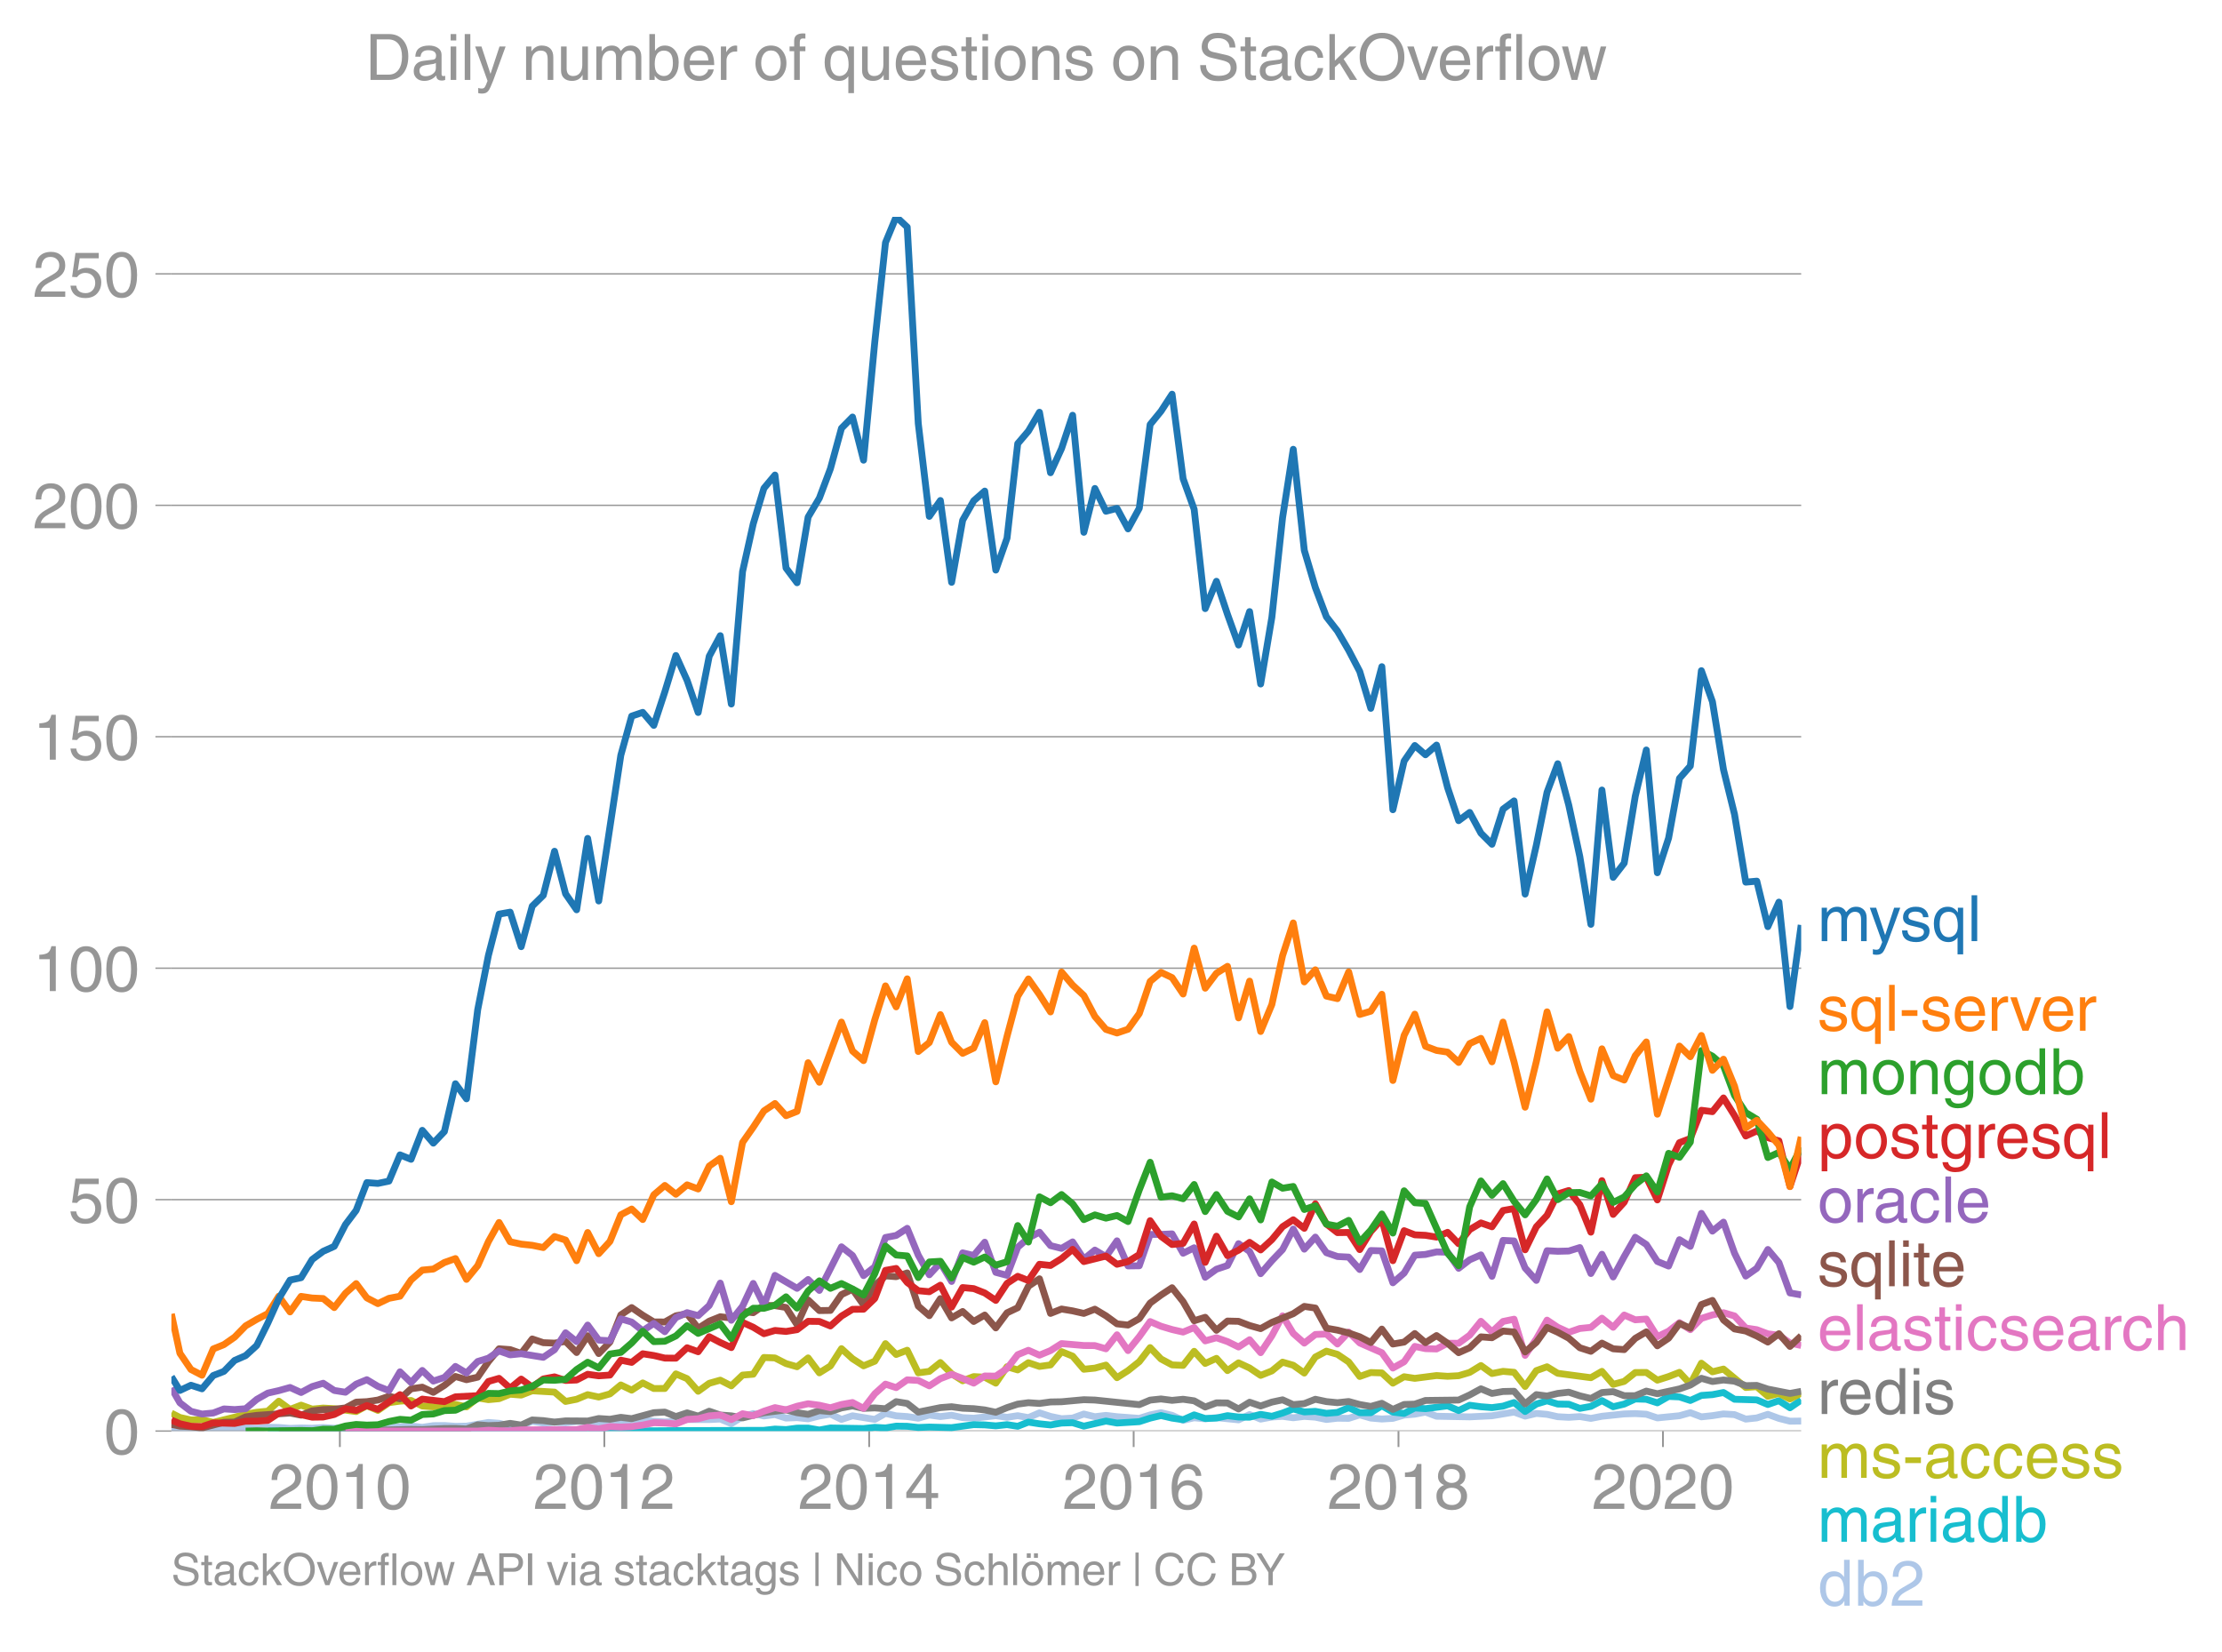 <svg height="482.652" viewBox="0 0 486.886 361.989" width="649.181" xmlns="http://www.w3.org/2000/svg" xmlns:xlink="http://www.w3.org/1999/xlink"><defs><style>*{stroke-linecap:butt;stroke-linejoin:round}</style></defs><g id="figure_1"><path d="M0 361.99h486.886V0H0z" fill="none" id="patch_1"/><g id="axes_1"><path d="M37.556 313.628h357.12V47.516H37.556z" fill="none" id="patch_2"/><path clip-path="url(#p89fccd6ac6)" d="M37.556 312.994l1.867.34 2.42-.18 4.882.245 2.342-.35 2.34.056 2.423-.187 2.421.121 2.422-.256 2.421.06 2.461.196 2.421-.087 2.423.054 2.42-.155 2.421.155 7.143-.523 2.423.03 2.422.33 4.842-.327 2.461.294 2.421-.365 2.423-.028 2.42.163 2.421-.032 4.803-.804 2.34.183 2.423.585 2.422-.095 2.42-.92 2.422.364 2.461-.163 2.421.104 2.423-.3 4.841.228 2.461.524 2.382-.41 2.38-.67 7.265.46 2.422-.133 2.46-.393h4.845l2.42-.117 2.42 1.001 2.462-1.505 2.342-.7 2.34.536 2.423-.313 2.421.771 2.421-.095 2.422.259 2.46-.622 2.422-.414 2.423 1.167 2.42-.795 4.882.795 2.342-1.324 2.34.538 2.423.16 2.421.364 2.421-.702 2.422.342 2.46-.295 2.422.527 2.423.128 4.84-.556 2.462.36 2.342-.36 2.34.425 2.423-1.045 2.421.783 2.421.502 2.422-.142 2.46-.883 2.422.585 2.423-.29 2.42.29 4.882.364 2.381-.752 2.38-.492 2.423.576 2.422 1.093 2.42-.552 2.422.225 2.461-.262 4.844.49 2.42-1.163 2.421 1 2.461-.458 2.342-.148 2.34.312 2.423-.3 2.422.169 2.421.507 2.421-.278 2.461.033 2.422-.77 2.422.704 2.42.21 2.421-.144 2.461-.72 2.342-.194 2.34-.46 2.423.909 7.264.137 4.883-.238 4.842-.812 2.421.887 2.461-.59 2.342.203 2.34.518 2.424.132 2.42-.165 2.422.401 2.421-.466 4.883-.514 2.423-.075 2.42.142 2.42.807 4.843-.479 2.38-.667 2.423.914 2.421-.26 2.422-.382 2.42.154 2.462.981 2.421-.256 2.423-.79 2.42.891 2.421.613 2.46-.032h0" fill="none" stroke="#aec7e8" stroke-linecap="square" stroke-width="1.5" id="line2d_1"/><g id="matplotlib.axis_1"><g id="xtick_1"><g id="line2d_2"><defs><path d="M0 0v3.5" id="m770354a0a3" stroke="#969696" stroke-width=".4"/></defs><use x="74.471" xlink:href="#m770354a0a3" y="313.628" fill="#969696" stroke="#969696" stroke-width=".4"/></g><g transform="matrix(.14 0 0 -.14 58.9 330.678)" fill="#969696" id="text_1"><defs><path d="M4.39 45.125q0 12.39 6.391 18.781 6.406 6.407 17.938 6.407 9.656 0 15.812-5.86 6.157-5.86 6.157-15.14 0-7.22-3.547-12.188-3.532-4.953-10.422-8.703l-12.11-6.64Q13.922 15.921 12.5 8.296h38.188V0H2.593q.39 9.906 4.297 16.5 3.906 6.594 12.203 11.375l12.593 7.328q5.032 2.89 7.329 5.984 2.297 3.094 2.297 8.516 0 5.375-3.766 9.031-3.75 3.672-10.156 3.672-7.078 0-10.594-4.672-3.516-4.656-3.61-12.609z" id="HelveticaWorld-Regular-50"/><path d="M42.484 34.188q0 14.109-3.734 21.156-3.734 7.062-10.969 7.062-7.078 0-10.89-7.062-3.797-7.047-3.797-21.157 0-13.671 3.75-20.937Q20.609 6 27.78 6q7.235 0 10.969 7 3.734 7.016 3.734 21.188zm9.422 0q0-17.297-6.25-26.704-6.25-9.39-17.875-9.39-12.062 0-18.062 9.734-6 9.75-6 26.36 0 17.03 6.14 26.578 6.157 9.547 17.922 9.547 11.625 0 17.875-9.5t6.25-26.626z" id="HelveticaWorld-Regular-48"/><path d="M35.89 0h-9.374v49.906H10.109v6.985q8.594.28 12.782 2.75Q27.094 62.109 29 70.313h6.89z" id="HelveticaWorld-Regular-49"/></defs><use xlink:href="#HelveticaWorld-Regular-50"/><use x="55.615" xlink:href="#HelveticaWorld-Regular-48"/><use x="111.23" xlink:href="#HelveticaWorld-Regular-49"/><use x="166.846" xlink:href="#HelveticaWorld-Regular-48"/></g></g><g id="xtick_2"><use x="132.423" xlink:href="#m770354a0a3" y="313.628" fill="#969696" stroke="#969696" stroke-width=".4" id="line2d_3"/><g transform="matrix(.14 0 0 -.14 116.852 330.678)" fill="#969696" id="text_2"><use xlink:href="#HelveticaWorld-Regular-50"/><use x="55.615" xlink:href="#HelveticaWorld-Regular-48"/><use x="111.23" xlink:href="#HelveticaWorld-Regular-49"/><use x="166.846" xlink:href="#HelveticaWorld-Regular-50"/></g></g><g id="xtick_3"><use x="190.454" xlink:href="#m770354a0a3" y="313.628" fill="#969696" stroke="#969696" stroke-width=".4" id="line2d_4"/><g transform="matrix(.14 0 0 -.14 174.884 330.678)" fill="#969696" id="text_3"><defs><path d="M10.594 24.703h22.61v31.89h-.188zM42 17.093V0h-8.797v17.094H2.484v8.593L34.72 70.314H42v-45.61h10.297v-7.61z" id="HelveticaWorld-Regular-52"/></defs><use xlink:href="#HelveticaWorld-Regular-50"/><use x="55.615" xlink:href="#HelveticaWorld-Regular-48"/><use x="111.23" xlink:href="#HelveticaWorld-Regular-49"/><use x="166.846" xlink:href="#HelveticaWorld-Regular-52"/></g></g><g id="xtick_4"><use x="248.406" xlink:href="#m770354a0a3" y="313.628" fill="#969696" stroke="#969696" stroke-width=".4" id="line2d_5"/><g transform="matrix(.14 0 0 -.14 232.836 330.678)" fill="#969696" id="text_4"><defs><path d="M14.11 21.578q0-6.875 4.093-11.234Q22.313 6 28.906 6q6.297 0 10.032 4.438 3.734 4.453 3.734 11.687 0 6.297-3.688 10.547-3.687 4.25-10.468 4.25-6.594 0-10.5-4.156-3.907-4.157-3.907-11.188zM41.702 51.61q-.984 5.375-3.984 8.078-3 2.72-8.125 2.72-8.11 0-12.36-7.923-4.25-7.906-4.343-18.109l.203-.188q5.61 8.641 16.687 8.641 8.844 0 15.438-5.86 6.593-5.859 6.593-16.452 0-10.5-6.25-17.47-6.25-6.952-16.843-6.952-12.219 0-18.563 8.687-6.344 8.703-6.344 25.938 0 16.593 6.485 27.093 6.5 10.5 19.484 10.5 8.407 0 14.219-5.015 5.813-5 6.297-13.688z" id="HelveticaWorld-Regular-54"/></defs><use xlink:href="#HelveticaWorld-Regular-50"/><use x="55.615" xlink:href="#HelveticaWorld-Regular-48"/><use x="111.23" xlink:href="#HelveticaWorld-Regular-49"/><use x="166.846" xlink:href="#HelveticaWorld-Regular-54"/></g></g><g id="xtick_5"><use x="306.438" xlink:href="#m770354a0a3" y="313.628" fill="#969696" stroke="#969696" stroke-width=".4" id="line2d_6"/><g transform="matrix(.14 0 0 -.14 290.867 330.678)" fill="#969696" id="text_5"><defs><path d="M27.594 40.578q5.422 0 8.953 3.094 3.547 3.11 3.547 8.234 0 4.594-3.407 7.547-3.39 2.953-9.687 2.953-5.61 0-8.672-3.11-3.047-3.093-3.047-7.874 0-5.125 3.813-7.984 3.812-2.86 8.5-2.86zm.093-7.562q-6.78 0-10.64-3.766-3.86-3.766-3.86-9.234 0-6.297 3.907-10.157Q21 6 28.219 6q6.406 0 10.234 3.86 3.828 3.859 3.828 10.265 0 5.469-3.828 9.172-3.828 3.719-10.766 3.719zM49.22 52.203q0-10.594-9.032-14.797 6.204-2.781 8.86-7.36 2.656-4.562 2.656-9.733 0-10.016-6.453-16.125-6.438-6.094-17.375-6.094-9.563 0-16.813 5.25-7.25 5.25-7.25 17.062 0 11.922 11.907 16.907-9.516 3.796-9.516 13.671 0 8.297 5.64 13.813 5.641 5.516 15.641 5.516 10.016 0 15.875-5.204 5.86-5.203 5.86-12.906z" id="HelveticaWorld-Regular-56"/></defs><use xlink:href="#HelveticaWorld-Regular-50"/><use x="55.615" xlink:href="#HelveticaWorld-Regular-48"/><use x="111.23" xlink:href="#HelveticaWorld-Regular-49"/><use x="166.846" xlink:href="#HelveticaWorld-Regular-56"/></g></g><g id="xtick_6"><use x="364.39" xlink:href="#m770354a0a3" y="313.628" fill="#969696" stroke="#969696" stroke-width=".4" id="line2d_7"/><g transform="matrix(.14 0 0 -.14 348.82 330.678)" fill="#969696" id="text_6"><use xlink:href="#HelveticaWorld-Regular-50"/><use x="55.615" xlink:href="#HelveticaWorld-Regular-48"/><use x="111.23" xlink:href="#HelveticaWorld-Regular-50"/><use x="166.846" xlink:href="#HelveticaWorld-Regular-48"/></g></g></g><g id="matplotlib.axis_2"><g id="ytick_1"><path clip-path="url(#p89fccd6ac6)" d="M37.556 313.628h357.12" fill="none" stroke="#969696" stroke-linecap="square" stroke-width=".3" id="line2d_8"/><g id="line2d_9"><defs><path d="M0 0h-3.5" id="m6d34b90f9d" stroke="#969696" stroke-width=".3"/></defs><use x="37.556" xlink:href="#m6d34b90f9d" y="313.628" fill="#969696" stroke="#969696" stroke-width=".3"/></g><use xlink:href="#HelveticaWorld-Regular-48" transform="matrix(.14 0 0 -.14 22.77 318.653)" fill="#969696" id="text_7"/></g><g id="ytick_2"><path clip-path="url(#p89fccd6ac6)" d="M37.556 262.906h357.12" fill="none" stroke="#969696" stroke-linecap="square" stroke-width=".3" id="line2d_10"/><use x="37.556" xlink:href="#m6d34b90f9d" y="262.906" fill="#969696" stroke="#969696" stroke-width=".3" id="line2d_11"/><g transform="matrix(.14 0 0 -.14 14.985 267.93)" fill="#969696" id="text_8"><defs><path d="M14.703 40.922q5.813 4.39 13.625 4.39 9.469 0 16.281-6.296 6.813-6.297 6.813-16.22 0-10.78-6.578-17.796-6.563-7-18.422-7-10.313 0-16.266 5.047Q4.203 8.109 3.22 17.39h9.094q.671-5.672 4.437-8.672 3.766-3 10.453-3 6.485 0 10.64 4.484Q42 14.703 42 21.688q0 7.125-4.36 11.421-4.343 4.297-11.218 4.297-7.813 0-13.047-6.687l-7.563.39 5.266 37.594h36.438v-8.5H17.672z" id="HelveticaWorld-Regular-53"/></defs><use xlink:href="#HelveticaWorld-Regular-53"/><use x="55.615" xlink:href="#HelveticaWorld-Regular-48"/></g></g><g id="ytick_3"><path clip-path="url(#p89fccd6ac6)" d="M37.556 212.184h357.12" fill="none" stroke="#969696" stroke-linecap="square" stroke-width=".3" id="line2d_12"/><use x="37.556" xlink:href="#m6d34b90f9d" y="212.184" fill="#969696" stroke="#969696" stroke-width=".3" id="line2d_13"/><g transform="matrix(.14 0 0 -.14 7.2 217.208)" fill="#969696" id="text_9"><use xlink:href="#HelveticaWorld-Regular-49"/><use x="55.615" xlink:href="#HelveticaWorld-Regular-48"/><use x="111.23" xlink:href="#HelveticaWorld-Regular-48"/></g></g><g id="ytick_4"><path clip-path="url(#p89fccd6ac6)" d="M37.556 161.461h357.12" fill="none" stroke="#969696" stroke-linecap="square" stroke-width=".3" id="line2d_14"/><use x="37.556" xlink:href="#m6d34b90f9d" y="161.461" fill="#969696" stroke="#969696" stroke-width=".3" id="line2d_15"/><g transform="matrix(.14 0 0 -.14 7.2 166.486)" fill="#969696" id="text_10"><use xlink:href="#HelveticaWorld-Regular-49"/><use x="55.615" xlink:href="#HelveticaWorld-Regular-53"/><use x="111.23" xlink:href="#HelveticaWorld-Regular-48"/></g></g><g id="ytick_5"><path clip-path="url(#p89fccd6ac6)" d="M37.556 110.74h357.12" fill="none" stroke="#969696" stroke-linecap="square" stroke-width=".3" id="line2d_16"/><use x="37.556" xlink:href="#m6d34b90f9d" y="110.739" fill="#969696" stroke="#969696" stroke-width=".3" id="line2d_17"/><g transform="matrix(.14 0 0 -.14 7.2 115.764)" fill="#969696" id="text_11"><use xlink:href="#HelveticaWorld-Regular-50"/><use x="55.615" xlink:href="#HelveticaWorld-Regular-48"/><use x="111.23" xlink:href="#HelveticaWorld-Regular-48"/></g></g><g id="ytick_6"><path clip-path="url(#p89fccd6ac6)" d="M37.556 60.017h357.12" fill="none" stroke="#969696" stroke-linecap="square" stroke-width=".3" id="line2d_18"/><use x="37.556" xlink:href="#m6d34b90f9d" y="60.017" fill="#969696" stroke="#969696" stroke-width=".3" id="line2d_19"/><g transform="matrix(.14 0 0 -.14 7.2 65.042)" fill="#969696" id="text_12"><use xlink:href="#HelveticaWorld-Regular-50"/><use x="55.615" xlink:href="#HelveticaWorld-Regular-53"/><use x="111.23" xlink:href="#HelveticaWorld-Regular-48"/></g></g></g><path clip-path="url(#p89fccd6ac6)" d="M58.673 313.628h7.303l38.701-.065 2.342-.116 2.34.149 9.687-.066 7.305.066 2.42-.137 9.644.137 4.844-.033 4.843-.033 19.289-.065 2.423-.276 2.421.112 2.421-.315 2.422-.012 2.46.425 2.422-.447 7.264.12 2.46-.262 2.343.13 2.34-.392 2.423.032 2.421.263 2.421-.094 4.883.127 4.844-.655 2.42.055 2.42.207 2.462-.262 2.342.357 2.34-.913 2.423.374 2.421.248 2.421-.417 2.422-.074 2.46.752 4.845-1.112 2.42.434 4.882-.303 2.381-.772 2.38-.57 2.423.563 2.422.353 2.42-1.063 2.422.801 2.461-.098 2.421-.534 2.423.305 2.42.033 2.421-.622 2.461.426 2.342-.71 2.34-.894 2.423.65 2.422-.126 2.421.43 2.421-.201 2.461-1.047 2.422 1.113h2.422l2.42-1.521 2.421 1.39 2.461.294 2.342-1.211 2.34.164 4.845-.622 2.421 1.033 2.421-1.164 2.461.327 2.422.194 2.423-.325 2.42-.79 2.42 1.968 2.461-1.636 2.342-.707 2.34.707 2.424.04 2.42.91 2.422-.437 2.421-1.265 2.461 1.341 2.422-.583 2.423-1.118 2.42.07 2.42.78 2.461-1.407 2.382.106 2.38.778 2.423-1.103 2.421-.173 2.422-.47 2.42 1.484 4.883.14 2.423 1.005 2.42-.836 2.421 1.556 2.46-1.701h0" fill="none" stroke="#17becf" stroke-linecap="square" stroke-width="1.5" id="line2d_20"/><path clip-path="url(#p89fccd6ac6)" d="M37.556 309.697l1.867.953 2.42.544 2.421-.053 2.461.59 4.682-1.146 2.423-.643 2.421-.437 2.422-.239 2.421-2.183 2.461 1.8 2.421-.936 2.423.87 2.42-.227 2.421.13 4.803.633 2.34-1.288 2.423 1.032 2.422-1.686 2.42-.343 2.422-.148 2.461 1.21 2.421.19 2.423-.451 2.42-.09 2.421.548 2.461-1.963 2.342.38 2.34-.217 2.423-.98 2.422.195 2.42-.94 4.883.285 2.421 2.049 2.423-.478 2.42-1.01 2.421.52 2.461-.688 2.382-1.961 2.38 1.143 2.423-1.584 2.421 1.224 2.421-.007 2.422-3.2 2.46 1.047 2.422 2.762 2.423-1.747 2.42-.688 2.42 1.244 2.462-2.356 2.342-.192 2.34-3.67 2.423.105 2.421 1.237 2.421.69 2.422-1.934 2.46 3.273 2.422-1.508 2.423-3.793 2.42 2.204 2.42 1.559 2.462-1.015 2.342-3.85 2.34 2.378 2.423-.932 2.421 4.957 2.421-.324 2.422-1.934 2.46 2.454 2.422 1.543 2.423-.921 2.42.143 2.42 1.297 2.462-3.6 2.342.7 2.34-1.583 2.423.819 2.421-.329 2.421-2.917 2.422.987 2.46 2.88 2.422-.25 2.423-.667 2.42 2.764 2.42-1.553 2.462-1.963 2.381-3.079 2.38 2.49 2.423 1.299 2.422.108 2.42-3.084 2.422 2.658 2.461-1.112 2.421 2.68 2.423-1.699 2.42 1.125 2.421 1.624 2.461-.982 2.342-1.92 2.34.677 2.423 1.717 2.422-3.517 2.421-1.285 2.421.696 2.461 1.669 2.422 3.18 2.422-.857 2.42.08 2.421 2.244 2.461-1.407 2.342.354 4.763-.616 2.422.164 2.421-.13 2.421-.721 2.461-1.506 2.422 1.753 2.423-.476 2.42.206 2.42 3.099 2.461-3.469 2.342-.84 2.34 1.429 7.266.964 2.421-1.39 2.461 2.848 2.422-.646 2.423-1.94 2.42-.021 2.42 1.69 2.461-.785 2.382-.929 2.38 2.565 2.423-4.57 2.421 1.887 2.422-.602 4.882 4.038 2.421-.183 2.423 2.114 2.42-.627 2.421 1.216 2.46-1.277h0" fill="none" stroke="#bcbd22" stroke-linecap="square" stroke-width="1.5" id="line2d_21"/><g transform="matrix(.14 0 0 -.14 398.247 206.254)" fill="#1f77b4" id="text_13"><defs><path d="M6.594 52.297h8.297v-7.375h.203q5.906 8.89 15.812 8.89 9.813 0 13.922-8.5 3.75 4.594 7.266 6.547 3.515 1.953 8.703 1.953 6.781 0 11.484-4.453Q77 44.922 77 36.187V0h-8.781v33.797q0 6.094-2.297 9.094-2.297 3.015-7.422 3.015-5.172 0-8.75-4.203-3.563-4.203-3.563-9.812V0h-8.78v36.188q0 4.53-2.11 7.124-2.094 2.594-6.094 2.594-6.297 0-10.062-4.687-3.766-4.688-3.766-12.703V0H6.594z" id="HelveticaWorld-Regular-109"/><path d="M39.016 52.297h9.562L29.891.984q-.5-1.375-.985-2.593-4.25-11.329-7.328-15.547-3.078-4.235-9.953-4.235-3.61 0-5.906.782v8.015q2.484-.89 5.468-.89 3.22 0 4.704 2.03 1.5 2.032 4.421 9.938L.875 52.297h9.922L24.812 9.719H25z" id="HelveticaWorld-Regular-121"/><path d="M36.078 37.406q-.187 4.688-3.344 6.735-3.14 2.047-9.047 2.047-4.296 0-7.359-1.907-3.047-1.89-3.047-5.468 0-2.829 1.797-4.172 1.813-1.344 7.828-2.86l8.688-2.187q7.906-2 11.297-5.11 3.406-3.093 3.406-8.656 0-7.719-5.64-12.531-5.641-4.813-15.063-4.813-11 0-16.64 4.563-5.626 4.578-5.735 13.75h8.5q.203-5.422 3.594-8.063 3.39-2.625 10.171-2.625 5.516 0 8.766 2.188 3.25 2.203 3.25 6.11 0 2.78-2.11 4.437-2.093 1.672-8.296 3.078l-10.203 2.5q-6.203 1.562-9.157 4.656-2.953 3.094-2.953 8.031 0 7.72 5.516 12.203 5.531 4.5 14.406 4.5 9.485 0 14.531-4.624 5.047-4.61 5.344-11.782z" id="HelveticaWorld-Regular-115"/><path d="M41.5 23.688q0 11.125-3.5 16.671-3.484 5.547-10.61 5.547-6.874 0-10.593-4.5-3.703-4.484-3.703-15.093 0-9.422 3.75-14.813 3.765-5.39 10.36-5.39 5.812 0 10.046 4.39 4.25 4.39 4.25 13.188zm8.406-44.391H41.11V5.516h-.187Q35.89-1.516 27-1.516q-10.984 0-17 8.157-6 8.156-6 21.047 0 11.421 5.906 18.765 5.922 7.36 15.875 7.36 9.907 0 15.625-8.891h.203v7.375h8.297z" id="HelveticaWorld-Regular-113"/><path d="M15.375 0H6.594v71.781h8.781z" id="HelveticaWorld-Regular-108"/></defs><use xlink:href="#HelveticaWorld-Regular-109"/><use x="81.008" xlink:href="#HelveticaWorld-Regular-121"/><use x="129.117" xlink:href="#HelveticaWorld-Regular-115"/><use x="178.117" xlink:href="#HelveticaWorld-Regular-113"/><use x="234.611" xlink:href="#HelveticaWorld-Regular-108"/></g><g transform="matrix(.14 0 0 -.14 398.247 225.89)" fill="#ff7f0e" id="text_14"><defs><path d="M28.906 23.188H4.391v8.984h24.515z" id="HelveticaWorld-Regular-45"/><path d="M42.484 30.328q-.687 8.485-4.5 12.031-3.797 3.547-10.109 3.547-6.39 0-10.328-4.5-3.922-4.484-4.172-11.078zm8.391-13.922q-1.453-8.11-7.953-13.422-5.719-4.5-15.047-4.593-10.984.093-17.438 7.203Q4 12.704 4 24.704q0 13.78 6.64 21.437 6.641 7.672 18.47 7.672 10.593 0 16.546-7.922 5.953-7.907 5.953-22.594H13.375q0-8.203 3.813-12.703Q21 6.109 28.608 6.109q5.375 0 9.235 3.235 3.86 3.25 4.25 7.062z" id="HelveticaWorld-Regular-101"/><path d="M15.375 0H6.594v52.297h8.297v-8.688h.203q5.703 10.203 14.687 10.203 1.422 0 2.297-.296V44.39h-3.266q-5.906 0-9.671-4.016-3.766-4-3.766-9.953z" id="HelveticaWorld-Regular-114"/><path d="M39.406 52.297h9.625L29.11 0h-9.437L.594 52.297h10.203L24.422 9.719h.187z" id="HelveticaWorld-Regular-118"/></defs><use xlink:href="#HelveticaWorld-Regular-115"/><use x="49" xlink:href="#HelveticaWorld-Regular-113"/><use x="105.494" xlink:href="#HelveticaWorld-Regular-108"/><use x="127.516" xlink:href="#HelveticaWorld-Regular-45"/><use x="160.816" xlink:href="#HelveticaWorld-Regular-115"/><use x="210.816" xlink:href="#HelveticaWorld-Regular-101"/><use x="266.236" xlink:href="#HelveticaWorld-Regular-114"/><use x="301.18" xlink:href="#HelveticaWorld-Regular-118"/><use x="348.789" xlink:href="#HelveticaWorld-Regular-101"/><use x="404.209" xlink:href="#HelveticaWorld-Regular-114"/></g><g transform="matrix(.14 0 0 -.14 398.247 239.799)" fill="#2ca02c" id="text_15"><defs><path d="M12.703 26.219q0-8.735 3.953-14.375 3.953-5.64 11.219-5.64 7.531 0 11.438 5.905 3.906 5.907 3.906 14.11 0 8.297-3.907 14.078-3.906 5.797-11.437 5.797-6.969 0-11.078-5.453-4.094-5.438-4.094-14.422zm-8.984 0q0 11.672 6.484 19.625 6.5 7.968 17.672 7.968 11.438 0 17.875-8.062 6.453-8.047 6.453-19.531 0-11.516-6.406-19.625-6.39-8.11-17.922-8.11-11.078 0-17.625 7.86-6.531 7.86-6.531 19.875z" id="HelveticaWorld-Regular-111"/><path d="M49.219 0h-8.844v32.172q0 7.422-2.594 10.578-2.578 3.156-8.578 3.156-5.906 0-9.875-4.5-3.953-4.484-3.953-12.89V0H6.594v52.297h8.297v-7.375h.203q6.203 8.89 15.812 8.89 8.89 0 13.594-4.718 4.719-4.703 4.719-13.5z" id="HelveticaWorld-Regular-110"/><path d="M12.984 26.313q0-9.61 3.813-14.907Q20.609 6.11 27.094 6.11q6.312 0 10.312 4.579 4 4.593 4 13 0 11.03-3.5 16.625-3.484 5.593-10.61 5.593-7.171 0-10.75-4.765-3.562-4.766-3.562-14.828zM49.812 2.983q0-12.609-6.062-18.797-6.047-6.203-18.266-6.203-8.78 0-13.984 4.047Q6.297-13.922 5.516-6.39h8.796q.672-3.812 3.532-6.062 2.86-2.25 8.281-2.25 7.375 0 11.125 3.969 3.766 3.953 3.766 12.828v3.719h-.188q-4.937-7.329-13.922-7.329-11.187 0-17.093 8.25-5.907 8.25-5.907 20.953 0 11.625 5.953 18.875 5.97 7.25 15.829 7.25 9.906 0 15.625-8.89h.187v7.375h8.313z" id="HelveticaWorld-Regular-103"/><path d="M13.094 26.313q0-9.704 3.844-14.954 3.859-5.25 10.265-5.25 6.094 0 10.188 4.485 4.109 4.5 4.109 13.094 0 11.03-3.5 16.625-3.484 5.593-10.61 5.593-6.78 0-10.546-4.453-3.75-4.437-3.75-15.14zM50.39 0h-8.297v7.172h-.203q-4.97-8.688-15.078-8.688-10.891 0-16.86 8.297Q4 15.094 4 27.688q0 11.625 5.906 18.875 5.922 7.25 15.875 7.25 9.813 0 15.625-8.891l.203.594V71.78h8.782z" id="HelveticaWorld-Regular-100"/><path d="M43.406 26.313q0 10.5-3.718 15.046-3.704 4.547-10.579 4.547-6.984-.11-10.562-5.453Q14.984 35.11 14.984 25q0-10.297 4.297-14.594Q23.578 6.11 29.297 6.11q6.5 0 10.297 5.344 3.812 5.344 3.812 14.86zM6.594 0v71.781h8.781V45.703h.203q5.61 8.11 15.14 8.11 9.766 0 15.766-7.25t6-18.876q0-13.093-6.062-21.156Q40.375-1.516 29.5-1.516q-9.578 0-14.406 8.016h-.203V0z" id="HelveticaWorld-Regular-98"/></defs><use xlink:href="#HelveticaWorld-Regular-109"/><use x="83.008" xlink:href="#HelveticaWorld-Regular-111"/><use x="138.916" xlink:href="#HelveticaWorld-Regular-110"/><use x="194.092" xlink:href="#HelveticaWorld-Regular-103"/><use x="250" xlink:href="#HelveticaWorld-Regular-111"/><use x="305.908" xlink:href="#HelveticaWorld-Regular-100"/><use x="362.891" xlink:href="#HelveticaWorld-Regular-98"/></g><g transform="matrix(.14 0 0 -.14 398.247 253.799)" fill="#d62728" id="text_16"><defs><path d="M14.984 23.688q0-8.407 4.094-13 4.11-4.579 10.219-4.579 6.687 0 10.39 5.438 3.72 5.453 3.72 14.765 0 10.22-3.563 14.907-3.563 4.687-10.735 4.687-6.984 0-10.562-5.5-3.563-5.5-3.563-16.718zm-8.39 28.609h8.297v-7.375h.203q5.61 8.89 15.625 8.89 10.11 0 15.937-7.359 5.828-7.344 5.828-18.766 0-12.796-5.953-21Q40.578-1.515 29.5-1.515q-9.094 0-13.922 7.032h-.203v-26.22H6.594z" id="HelveticaWorld-Regular-112"/><path d="M17.188 45.016V10.984q0-2 1.093-3.046 1.11-1.047 3.938-1.047h3.375V0Q20.797-.688 19-.688q-5.516 0-8.063 2.641-2.53 2.64-2.53 8.547v34.516H1.311v7.28h7.094v14.595h8.781V52.297h8.407v-7.281z" id="HelveticaWorld-Regular-116"/></defs><use xlink:href="#HelveticaWorld-Regular-112"/><use x="56.494" xlink:href="#HelveticaWorld-Regular-111"/><use x="112.402" xlink:href="#HelveticaWorld-Regular-115"/><use x="162.402" xlink:href="#HelveticaWorld-Regular-116"/><use x="190.088" xlink:href="#HelveticaWorld-Regular-103"/><use x="245.996" xlink:href="#HelveticaWorld-Regular-114"/><use x="277.564" xlink:href="#HelveticaWorld-Regular-101"/><use x="332.984" xlink:href="#HelveticaWorld-Regular-115"/><use x="381.984" xlink:href="#HelveticaWorld-Regular-113"/><use x="438.479" xlink:href="#HelveticaWorld-Regular-108"/></g><g transform="matrix(.14 0 0 -.14 398.247 267.89)" fill="#9467bd" id="text_17"><defs><path d="M38.375 26.703q-.969-1.015-3.828-1.656-2.86-.625-10.672-1.656-5.766-.688-8.469-2.844-2.703-2.14-2.703-5.656 0-4.297 2.281-6.688 2.297-2.39 7.329-2.39 6.296 0 11.171 3.578 4.891 3.593 4.891 8.718zM6.203 36.375q.297 8.844 5.734 13.14 5.454 4.297 15.844 4.297 8.297 0 13.907-3.765 5.624-3.75 5.624-10.844V9.078Q47.313 6 50.094 6q1.125 0 2.89.39V0Q50.594-.984 48-.984q-4.5 0-6.703 1.921-2.188 1.938-2.281 6.047-7.516-8.5-18.891-8.5-7.422 0-11.922 4.204Q3.72 6.89 3.72 13.624q0 6.89 3.906 11.125Q11.531 29 19 29.89l15.516 1.891q4.203.64 4.203 6.203 0 4.11-3.047 6.297-3.047 2.203-9.25 2.203-5.516 0-8.485-2.437-2.953-2.438-3.53-7.672z" id="HelveticaWorld-Regular-97"/><path d="M39.594 34.719q-1.89 11.187-12.39 11.187-6.5 0-10.454-5.203-3.953-5.203-3.953-14.484 0-10.11 3.656-15.11 3.672-5 10.64-5 4.688 0 8.11 3.438 3.422 3.437 4.39 8.953h8.5q-1.312-9.703-6.859-14.86-5.547-5.156-14.328-5.156-10.297 0-16.89 7.047-6.594 7.063-6.594 19.172 0 13.281 6.594 21.188 6.593 7.922 18.5 7.922 8.687 0 13.843-5.204 5.157-5.203 5.735-13.89z" id="HelveticaWorld-Regular-99"/></defs><use xlink:href="#HelveticaWorld-Regular-111"/><use x="55.908" xlink:href="#HelveticaWorld-Regular-114"/><use x="87.477" xlink:href="#HelveticaWorld-Regular-97"/><use x="142.408" xlink:href="#HelveticaWorld-Regular-99"/><use x="193.678" xlink:href="#HelveticaWorld-Regular-108"/><use x="215.699" xlink:href="#HelveticaWorld-Regular-101"/></g><g transform="matrix(.14 0 0 -.14 398.247 281.89)" fill="#8c564b" id="text_18"><defs><path d="M6.594 61.813v9.968h8.781v-9.969zM15.375 0H6.594v52.297h8.781z" id="HelveticaWorld-Regular-105"/></defs><use xlink:href="#HelveticaWorld-Regular-115"/><use x="49" xlink:href="#HelveticaWorld-Regular-113"/><use x="105.494" xlink:href="#HelveticaWorld-Regular-108"/><use x="127.516" xlink:href="#HelveticaWorld-Regular-105"/><use x="149.537" xlink:href="#HelveticaWorld-Regular-116"/><use x="177.223" xlink:href="#HelveticaWorld-Regular-101"/></g><g transform="matrix(.14 0 0 -.14 398.247 295.89)" fill="#e377c2" id="text_19"><defs><path d="M49.219 0h-8.844v34.188q0 6.296-2.438 9-2.437 2.718-7.953 2.718-6.797 0-10.703-4.406-3.906-4.39-3.906-12.984V0H6.594v71.781h8.781V45.312h.203q6 8.5 15.328 8.5 8.594 0 13.453-4.5 4.86-4.484 4.86-13.718z" id="HelveticaWorld-Regular-104"/></defs><use xlink:href="#HelveticaWorld-Regular-101"/><use x="55.42" xlink:href="#HelveticaWorld-Regular-108"/><use x="77.441" xlink:href="#HelveticaWorld-Regular-97"/><use x="132.373" xlink:href="#HelveticaWorld-Regular-115"/><use x="182.373" xlink:href="#HelveticaWorld-Regular-116"/><use x="210.059" xlink:href="#HelveticaWorld-Regular-105"/><use x="232.08" xlink:href="#HelveticaWorld-Regular-99"/><use x="283.35" xlink:href="#HelveticaWorld-Regular-115"/><use x="333.35" xlink:href="#HelveticaWorld-Regular-101"/><use x="388.77" xlink:href="#HelveticaWorld-Regular-97"/><use x="443.701" xlink:href="#HelveticaWorld-Regular-114"/><use x="475.27" xlink:href="#HelveticaWorld-Regular-99"/><use x="526.539" xlink:href="#HelveticaWorld-Regular-104"/></g><g transform="matrix(.14 0 0 -.14 398.247 309.89)" fill="#7f7f7f" id="text_20"><use xlink:href="#HelveticaWorld-Regular-114"/><use x="31.568" xlink:href="#HelveticaWorld-Regular-101"/><use x="86.988" xlink:href="#HelveticaWorld-Regular-100"/><use x="143.971" xlink:href="#HelveticaWorld-Regular-105"/><use x="165.992" xlink:href="#HelveticaWorld-Regular-115"/></g><g transform="matrix(.14 0 0 -.14 398.247 323.89)" fill="#bcbd22" id="text_21"><use xlink:href="#HelveticaWorld-Regular-109"/><use x="83.008" xlink:href="#HelveticaWorld-Regular-115"/><use x="133.008" xlink:href="#HelveticaWorld-Regular-45"/><use x="166.309" xlink:href="#HelveticaWorld-Regular-97"/><use x="221.24" xlink:href="#HelveticaWorld-Regular-99"/><use x="272.51" xlink:href="#HelveticaWorld-Regular-99"/><use x="323.779" xlink:href="#HelveticaWorld-Regular-101"/><use x="379.199" xlink:href="#HelveticaWorld-Regular-115"/><use x="429.199" xlink:href="#HelveticaWorld-Regular-115"/></g><g transform="matrix(.14 0 0 -.14 398.247 337.89)" fill="#17becf" id="text_22"><use xlink:href="#HelveticaWorld-Regular-109"/><use x="83.008" xlink:href="#HelveticaWorld-Regular-97"/><use x="137.939" xlink:href="#HelveticaWorld-Regular-114"/><use x="170.508" xlink:href="#HelveticaWorld-Regular-105"/><use x="192.529" xlink:href="#HelveticaWorld-Regular-97"/><use x="247.461" xlink:href="#HelveticaWorld-Regular-100"/><use x="304.443" xlink:href="#HelveticaWorld-Regular-98"/></g><g transform="matrix(.14 0 0 -.14 398.247 351.89)" fill="#aec7e8" id="text_23"><use xlink:href="#HelveticaWorld-Regular-100"/><use x="56.982" xlink:href="#HelveticaWorld-Regular-98"/><use x="113.477" xlink:href="#HelveticaWorld-Regular-50"/></g><g transform="matrix(.097 0 0 -.097 37.556 347.399)" fill="#969696" id="text_24"><defs><path d="M50.39 50.781q-.296 6.844-5.109 10.719-4.797 3.875-12.656 3.875-7.922 0-12.172-3.25-4.234-3.234-4.234-9.344 0-3.265 1.843-5.61 1.86-2.343 6.641-3.468l20.516-4.687q8.297-1.813 12.297-6.875 4.015-5.047 4.015-12.313 0-10.64-7.812-16.187-7.813-5.547-20.313-5.547-9.531 0-15.031 2.437-5.484 2.453-9.734 7.766-4.25 5.328-4.25 14.89h9.093q0-8 5.313-12.406 5.328-4.39 14.5-4.39 8.89 0 13.844 3.156 4.953 3.156 4.953 8.953 0 5.281-2.953 7.89Q46.188 29 37.594 31l-15.469 3.625q-7.719 1.75-11.531 6.125Q6.78 45.125 6.78 51.516q0 9.672 6.516 15.922 6.531 6.25 18.203 6.25 13.172 0 20.328-5.5 7.156-5.485 7.688-17.407z" id="HelveticaWorld-Regular-83"/><path d="M50 0H38.719L22.406 26.422l-7.312-6.594V0h-8.5v71.781h8.5v-41.61l22.5 22.126H48.78L28.813 32.813z" id="HelveticaWorld-Regular-107"/><path d="M63.922 35.89q0 12.594-6.672 20.891-6.656 8.313-18.328 8.313-11.531 0-18.266-8.313-6.734-8.297-6.734-20.89 0-12.985 6.828-21.094 6.844-8.11 18.172-8.11 11.078 0 18.031 7.907 6.969 7.922 6.969 21.297zm9.953 0q0-16.062-9.281-26.937-9.266-10.86-25.672-10.86-16.516 0-25.766 10.86-9.25 10.875-9.25 26.938 0 16.109 9.25 26.953 9.25 10.843 25.766 10.843 16.89 0 25.922-11.046 9.031-11.032 9.031-26.75z" id="HelveticaWorld-Regular-79"/><path d="M17.188 45.016V0H8.405v45.016H1.22v7.28h7.187v8.985q0 5.907 3.578 8.703 3.594 2.813 10.032 2.813 2.203 0 3.968-.188v-7.906q-1.562.188-3.578.188-2.922 0-4.078-1.438-1.14-1.437-1.14-4.656v-6.5h8.796v-7.281z" id="HelveticaWorld-Regular-102"/><path d="M25.594 0h-8.985L1.516 52.297h9.468L21 11.187h.188l10.109 41.11h9.922l10.203-41.11h.187l10.594 41.11h8.703L55.812 0h-9.234L35.984 40.484h-.187z" id="HelveticaWorld-Regular-119"/><path d="M44 29.5L33.406 61.078h-.203L21.687 29.5zm-25.297-8.594L11.188 0h-9.97l27 71.781h10.985L65.187 0H54.594l-7.078 20.906z" id="HelveticaWorld-Regular-65"/><path d="M17.828 38.625H37.11q7.282 0 10.938 3.188 3.656 3.203 3.656 9.703 0 5.812-3.516 8.89-3.515 3.078-10.687 3.078H17.828zm0-38.625H8.11v71.781h32.266q9.625 0 15.484-5.594 5.86-5.593 5.86-14.578 0-9.328-5.672-15.312-5.656-5.969-15.672-5.969H17.828z" id="HelveticaWorld-Regular-80"/><path d="M17.828 0H8.11v71.781h9.72z" id="HelveticaWorld-Regular-73"/><path d="M9.422 73.688h7.281V-1.906H9.422z" id="HelveticaWorld-Regular-124"/><path d="M55.61 71.781h9.374V0h-10.78L17.577 58.016h-.187V0H8.109v71.781h11.375l35.938-57.969h.187z" id="HelveticaWorld-Regular-78"/><path d="M12.703 26.219q0-8.735 3.953-14.375 3.953-5.64 11.219-5.64 7.531 0 11.438 5.905 3.906 5.907 3.906 14.11 0 8.297-3.907 14.078-3.906 5.797-11.437 5.797-6.969 0-11.078-5.453-4.094-5.438-4.094-14.422zm-8.984 0q0 11.672 6.484 19.625 6.5 7.968 17.672 7.968 11.438 0 17.875-8.062 6.453-8.047 6.453-19.531 0-11.516-6.406-19.625-6.39-8.11-17.922-8.11-11.078 0-17.625 7.86-6.531 7.86-6.531 19.875zm36.734 35.406H31.47v10.156h8.984zm-16.219 0H15.25v10.156h8.984z" id="HelveticaWorld-Regular-246"/><path d="M58.016 50.203q-1.625 7.313-6.782 11.094-5.14 3.797-13.343 3.797-10.594 0-17.047-7.703-6.438-7.688-6.438-20.766 0-15.14 6.094-22.547 6.11-7.39 17.688-7.39 7.609 0 13.093 5.046 5.5 5.063 7.407 14.688h9.421Q66.22 12.594 57.625 5.344t-20.906-7.25q-14.703 0-23.516 10.11Q4.391 18.311 4.391 36.28q0 17.328 9.203 27.36 9.203 10.047 24.297 10.047 12.5 0 20.265-6.454 7.766-6.437 9.235-17.03z" id="HelveticaWorld-Regular-67"/><path d="M8.11 71.781h31.484q9.281 0 14.797-5.031 5.515-5.031 5.515-13.031 0-4.844-2.422-8.828-2.406-3.97-7.187-6.172 6.687-2.532 9.828-6.735 3.156-4.203 3.156-10.797 0-9.265-6.687-15.234Q49.906 0 38.922 0H8.109zm9.562-63.484h20.703q7.625 0 11.422 3.531 3.812 3.547 3.812 9.563 0 6.093-4.25 9.093Q45.125 33.5 36.812 33.5h-19.14zm0 33.11h17.625q7.719 0 11.312 2.796 3.594 2.813 3.594 8.781 0 5.125-3.406 7.813-3.39 2.687-11.39 2.687H17.671z" id="HelveticaWorld-Regular-66"/><path d="M37.313 0h-9.72v28.906L.485 71.781h11.329l20.609-34.469 20.562 34.47h11.422L37.312 28.905z" id="HelveticaWorld-Regular-89"/></defs><use xlink:href="#HelveticaWorld-Regular-83"/><use x="66.211" xlink:href="#HelveticaWorld-Regular-116"/><use x="93.896" xlink:href="#HelveticaWorld-Regular-97"/><use x="148.828" xlink:href="#HelveticaWorld-Regular-99"/><use x="200.098" xlink:href="#HelveticaWorld-Regular-107"/><use x="250.098" xlink:href="#HelveticaWorld-Regular-79"/><use x="327.881" xlink:href="#HelveticaWorld-Regular-118"/><use x="375.49" xlink:href="#HelveticaWorld-Regular-101"/><use x="430.91" xlink:href="#HelveticaWorld-Regular-114"/><use x="464.979" xlink:href="#HelveticaWorld-Regular-102"/><use x="492.664" xlink:href="#HelveticaWorld-Regular-108"/><use x="514.686" xlink:href="#HelveticaWorld-Regular-111"/><use x="569.094" xlink:href="#HelveticaWorld-Regular-119"/><use x="641.506" xlink:href="#HelveticaWorld-Regular-32"/><use x="665.92" xlink:href="#HelveticaWorld-Regular-65"/><use x="732.619" xlink:href="#HelveticaWorld-Regular-80"/><use x="797.268" xlink:href="#HelveticaWorld-Regular-73"/><use x="823.049" xlink:href="#HelveticaWorld-Regular-32"/><use x="847.463" xlink:href="#HelveticaWorld-Regular-118"/><use x="897.072" xlink:href="#HelveticaWorld-Regular-105"/><use x="919.094" xlink:href="#HelveticaWorld-Regular-97"/><use x="974.025" xlink:href="#HelveticaWorld-Regular-32"/><use x="998.439" xlink:href="#HelveticaWorld-Regular-115"/><use x="1048.439" xlink:href="#HelveticaWorld-Regular-116"/><use x="1076.125" xlink:href="#HelveticaWorld-Regular-97"/><use x="1131.057" xlink:href="#HelveticaWorld-Regular-99"/><use x="1182.326" xlink:href="#HelveticaWorld-Regular-107"/><use x="1232.326" xlink:href="#HelveticaWorld-Regular-116"/><use x="1260.012" xlink:href="#HelveticaWorld-Regular-97"/><use x="1314.943" xlink:href="#HelveticaWorld-Regular-103"/><use x="1370.852" xlink:href="#HelveticaWorld-Regular-115"/><use x="1420.852" xlink:href="#HelveticaWorld-Regular-32"/><use x="1445.266" xlink:href="#HelveticaWorld-Regular-124"/><use x="1471.242" xlink:href="#HelveticaWorld-Regular-32"/><use x="1495.656" xlink:href="#HelveticaWorld-Regular-78"/><use x="1568.752" xlink:href="#HelveticaWorld-Regular-105"/><use x="1590.773" xlink:href="#HelveticaWorld-Regular-99"/><use x="1642.043" xlink:href="#HelveticaWorld-Regular-111"/><use x="1697.951" xlink:href="#HelveticaWorld-Regular-32"/><use x="1722.365" xlink:href="#HelveticaWorld-Regular-83"/><use x="1788.576" xlink:href="#HelveticaWorld-Regular-99"/><use x="1839.846" xlink:href="#HelveticaWorld-Regular-104"/><use x="1895.021" xlink:href="#HelveticaWorld-Regular-108"/><use x="1917.043" xlink:href="#HelveticaWorld-Regular-246"/><use x="1972.951" xlink:href="#HelveticaWorld-Regular-109"/><use x="2055.959" xlink:href="#HelveticaWorld-Regular-101"/><use x="2111.379" xlink:href="#HelveticaWorld-Regular-114"/><use x="2143.947" xlink:href="#HelveticaWorld-Regular-32"/><use x="2168.361" xlink:href="#HelveticaWorld-Regular-124"/><use x="2194.338" xlink:href="#HelveticaWorld-Regular-32"/><use x="2218.752" xlink:href="#HelveticaWorld-Regular-67"/><use x="2291.066" xlink:href="#HelveticaWorld-Regular-67"/><use x="2363.381" xlink:href="#HelveticaWorld-Regular-32"/><use x="2387.795" xlink:href="#HelveticaWorld-Regular-66"/><use x="2450.607" xlink:href="#HelveticaWorld-Regular-89"/></g><g transform="matrix(.14 0 0 -.14 80.05 17.516)" fill="#969696" id="text_25"><defs><path d="M17.828 8.297h18.797q9.766 0 15.281 7.5 5.516 7.5 5.516 20.484 0 12.844-5.563 19.969-5.562 7.125-16.062 7.234H17.828zM8.11 71.78h29.094q14.11 0 22.094-9.703 7.984-9.687 7.984-25.156 0-16.61-7.984-26.766Q51.313 0 36.813 0H8.108z" id="HelveticaWorld-Regular-68"/><path d="M6.11 52.297h8.78V17.578q0-5.765 2.61-8.625Q20.125 6.11 25 6.11q6.781 0 10.594 4.797 3.812 4.813 3.812 12.578v28.813h8.782V0H39.89v7.625l-.188.188q-4.984-9.329-16.61-9.329-7.515 0-12.25 4.094Q6.11 6.688 6.11 14.703z" id="HelveticaWorld-Regular-117"/></defs><use xlink:href="#HelveticaWorld-Regular-68"/><use x="72.021" xlink:href="#HelveticaWorld-Regular-97"/><use x="126.953" xlink:href="#HelveticaWorld-Regular-105"/><use x="148.975" xlink:href="#HelveticaWorld-Regular-108"/><use x="170.996" xlink:href="#HelveticaWorld-Regular-121"/><use x="220.605" xlink:href="#HelveticaWorld-Regular-32"/><use x="245.02" xlink:href="#HelveticaWorld-Regular-110"/><use x="300.195" xlink:href="#HelveticaWorld-Regular-117"/><use x="354.98" xlink:href="#HelveticaWorld-Regular-109"/><use x="437.988" xlink:href="#HelveticaWorld-Regular-98"/><use x="494.482" xlink:href="#HelveticaWorld-Regular-101"/><use x="549.902" xlink:href="#HelveticaWorld-Regular-114"/><use x="582.471" xlink:href="#HelveticaWorld-Regular-32"/><use x="606.885" xlink:href="#HelveticaWorld-Regular-111"/><use x="662.793" xlink:href="#HelveticaWorld-Regular-102"/><use x="690.479" xlink:href="#HelveticaWorld-Regular-32"/><use x="714.893" xlink:href="#HelveticaWorld-Regular-113"/><use x="771.387" xlink:href="#HelveticaWorld-Regular-117"/><use x="826.172" xlink:href="#HelveticaWorld-Regular-101"/><use x="881.592" xlink:href="#HelveticaWorld-Regular-115"/><use x="931.592" xlink:href="#HelveticaWorld-Regular-116"/><use x="959.277" xlink:href="#HelveticaWorld-Regular-105"/><use x="981.299" xlink:href="#HelveticaWorld-Regular-111"/><use x="1037.207" xlink:href="#HelveticaWorld-Regular-110"/><use x="1092.383" xlink:href="#HelveticaWorld-Regular-115"/><use x="1142.383" xlink:href="#HelveticaWorld-Regular-32"/><use x="1166.797" xlink:href="#HelveticaWorld-Regular-111"/><use x="1222.705" xlink:href="#HelveticaWorld-Regular-110"/><use x="1277.881" xlink:href="#HelveticaWorld-Regular-32"/><use x="1302.295" xlink:href="#HelveticaWorld-Regular-83"/><use x="1368.506" xlink:href="#HelveticaWorld-Regular-116"/><use x="1396.191" xlink:href="#HelveticaWorld-Regular-97"/><use x="1451.123" xlink:href="#HelveticaWorld-Regular-99"/><use x="1502.393" xlink:href="#HelveticaWorld-Regular-107"/><use x="1552.393" xlink:href="#HelveticaWorld-Regular-79"/><use x="1630.176" xlink:href="#HelveticaWorld-Regular-118"/><use x="1677.785" xlink:href="#HelveticaWorld-Regular-101"/><use x="1733.205" xlink:href="#HelveticaWorld-Regular-114"/><use x="1767.273" xlink:href="#HelveticaWorld-Regular-102"/><use x="1794.959" xlink:href="#HelveticaWorld-Regular-108"/><use x="1816.98" xlink:href="#HelveticaWorld-Regular-111"/><use x="1871.389" xlink:href="#HelveticaWorld-Regular-119"/></g><path clip-path="url(#p89fccd6ac6)" d="M61.094 313.628l16.949-.145 4.763-.058 7.264-.157 2.461.033 4.844-.23 2.42-.018 2.421.117 2.461-.916 2.342.179 2.34-.081 2.423-.414 2.422.381 2.42-1.125 2.422.144 2.461.327 2.421-.269 4.843.034 2.421-.55 2.461.163 2.382-.423 2.38.292 4.844-1.309 2.421-.134 2.422.985 2.46-.818 2.422.712 2.423-1.072 2.42.836 2.42.178 2.462.459 4.682-1.146 4.844-.622 2.421.623 2.422.36 2.46-.819 2.422.223 2.423-.812 2.42-.44 2.42.538 2.462-.098 2.342.181 2.34-1.555 2.423.393 2.421 1.897 4.843-.981 2.46-.197 2.422.33 2.423.096 2.42.276 2.42.509 2.462-1.014 2.342-.768 2.34-.312 2.423.164 2.421-.328 2.421-.044 4.883-.447 2.421.075 9.725 1.005 2.381-.994 2.38-.25 2.423.307 2.422-.241 2.42.343 2.422 1.359 2.461-.917 2.421.03 2.423 1.312 2.42-1.48 2.421.826 2.461-.851 2.342-.5 2.34 1.056 2.423-.227 2.422-.951 2.421.512 2.421.24 2.461-.261 2.422.663 2.422.417 2.42-.687 2.421 1.341 2.461-1.08 2.342-.08 2.34-.803 7.266-.089 2.421-1.122 2.461-1.342 2.422 1.01 2.423-.42 2.42-.053 2.42 2.768 2.461-2.028 2.342.303 2.34-.565 2.424-.275 2.42.798 2.422.588 2.421-1.308 2.461-.196 2.422.896 2.423-.012 2.42-1.003 2.42.577 4.843-1.054 2.38-.844 2.423-1.485 2.421.7 2.422-.328 2.42.262 2.462.982 2.421-.06 2.423.813 4.841.949 2.46-.458h0" fill="none" stroke="#7f7f7f" stroke-linecap="square" stroke-width="1.5" id="line2d_22"/><path clip-path="url(#p89fccd6ac6)" d="M75.701 313.628h28.976l2.342-.18 2.34.115 2.423-.002 2.422-.195 12.147-.065 2.42-.484 2.421.32 2.461-.49 2.382.107 2.38-.107 2.423-.338 2.421-.513 2.421.074 2.422.187 2.46-.981 2.422-.153 2.423-.633 2.42-.178 2.42.996 2.462-1.276 2.342.427 2.34-.983 2.423-.788 2.421.493 2.421-.797 2.422-.544 2.46.327 2.422.555 2.423-.719 2.42-.43 2.42 1.281 2.462-3.207 2.342-2.108 2.34.767 2.423-1.704 2.421.133 2.421 1.185 2.422-1.578 2.46-.949 2.422.904 2.423 1.027 2.42-1.568 2.42.03 2.462-1.67 2.342-3.026 2.34-.965 2.423 1.066 2.421-1.001 2.421-1.535 4.883.422 2.421.018 2.423.702 2.42-3.07 2.42 3.463 2.462-3.043 2.381-3.316 2.38 1.025 2.423.722 2.422.554 2.42-.994 2.422 2.925 2.461-.687 2.421.84 2.423 1.189 2.42-1.595 2.421 2.838 2.461-3.698 2.342-4.374 2.34 3.85 2.423 2.128 2.422-1.898 2.421-.097 2.421 2.191 2.461-2.618 2.422 2.388 4.842 2.13 2.421 3.369 2.461-1.375 2.342-3.366 2.34.487 2.423.074 2.422-1.252h2.421l2.421-1.768 2.461-3.043 2.422 2.31 2.423-2.277 2.42-.497 2.42 7.925 2.461-3.6 2.342-4.12 2.34 1.568 2.424 1.102 2.42-.84 2.422-.242 2.421-2.016 2.461 1.996 2.422-2.686 2.423 1.05 2.42-.17 2.42 3.868 2.461-1.211 2.382-1.86 2.38 1.533 2.423-2.466 2.421-.774 2.422-.477 2.42.706 2.462 2.65 2.421.364 2.423.913 2.42.304 2.421 1.692 2.46.556h0" fill="none" stroke="#e377c2" stroke-linecap="square" stroke-width="1.5" id="line2d_23"/><path clip-path="url(#p89fccd6ac6)" d="M37.556 312.17l1.867.378 2.42.133 2.421.26 4.803-1.233 2.34-.043 2.423-1.148 2.421-.325 7.304-.523 2.421.476 2.423-.934 2.42-.283 2.421-.077 2.461-.295 2.342-1.268 2.34-.106 2.423-.35 2.422-.828 2.42.557 2.422-2.194 2.461-.36 2.421 1.134 2.423-1.526 2.42-1.957 2.421.713 2.461-.556 2.342-3.403 2.34-2.815 2.423.177 2.422.838 2.42-3.171 2.422.815 2.461.098 2.421-.372 2.423 2.433 2.42-3.684 2.421 3.913 2.461-2.52 2.382-5.962 2.38-1.597 2.423 1.668 2.421 1.474 2.421.014 2.422-1.356 2.46-.458 2.422 3.2 2.423-1.564 2.42-.972 2.42.285 2.462-1.472 2.342.303 2.34-1.612 2.423.062 2.421.396 2.421 3.797 2.422-5.433 2.46 2.323 2.422-.035 2.423-3.467 2.42-1.166 2.42 3.424 2.462-4.286 2.342-2.082 2.34.184 2.423-.824 2.421 7.27 2.421 2.097 2.422-3.733 2.46 4.221 2.422-1.401 2.423 2.187 2.42-1.41 2.42 2.817 2.462-3.305 2.342-1.11 2.34-4.715 2.423-1.633 2.421 7.589 2.421-.961 2.422.404 2.46.557 2.422-.927 2.423 1.45 2.42 1.762 2.42.267 2.462-1.407 2.381-3.413 2.38-1.757 2.423-1.603 2.422 3.042 2.42 4.195 2.422-.758 2.461 2.847 2.421-2.022 2.423.058 2.42.923 2.421.68 2.461-1.374 4.682-1.898 2.423-1.601 2.422.358 2.421 4.41 2.421.433 2.461.622 2.422.838 2.422 1.256 2.42-2.946 2.421 3.273 2.461-.425 2.342-1.873 2.34 2.004 2.423-1.56 2.422 1.69 2.421 2.064 2.421-1.082 2.461-2.389 2.422.191 2.423-1.467 2.42.216 2.42 4.366 2.461-2.095 2.342-3.278 2.34 1.053 2.424 1.307 2.42 2.096 2.422.778 2.421-1.792 2.461 1.243 2.422.177 2.423-2.467 2.42-1.422 2.42 3.058 2.461-1.67 2.382-3.222 2.38 1.03 2.423-5.18 2.421-.906 2.422 4.287 2.42 1.963 2.462.458 2.421 1.095 2.423 1.327 2.42-1.834 2.421 2.783 2.46-2.324h0" fill="none" stroke="#8c564b" stroke-linecap="square" stroke-width="1.5" id="line2d_24"/><path clip-path="url(#p89fccd6ac6)" d="M37.556 304.181l1.867 3.262 2.42 1.857 2.421.598 2.461-.23 2.342-.895 2.34.143 2.423-.19 2.421-2.035 2.422-1.381 2.421-.55 2.461-.687 2.421 1.102 2.423-1.299 2.42-.73 2.421 1.581 2.461.393 2.342-1.781 2.34-.968 2.423 1.45 2.422.939 2.42-4.117 2.422 2.35 2.461-2.65 2.421 2.33 2.423-.793 2.42-2.42 2.421 1.439 2.461-2.52 2.342-.728 2.34-1.596 2.423.869 2.422-.247 4.842.786 2.461-1.67 2.421-3.705 2.423 1.939 2.42-3.63 2.421 3.302 2.461.131 2.382-4.793 2.38.703 2.423 1.909 2.421-1.615 2.421 1.817 2.422-3.093 2.46-1.08 2.422.657 2.423-2.228 2.42-4.907 2.42 8.147 2.462-3.076 2.342-4.996 2.34 4.734 2.423-6.5 4.842 2.84 2.422-1.936 2.46 2.39 4.845-9.556 2.42 1.9 2.42 4.416 2.462-1.931 2.342-6.43 2.34-.442 2.423-1.564 2.421 5.883 2.421 4.295 2.422-2.626 2.46 4.09 2.422-6.266 2.423.573 2.42-2.906 2.42 6.604 2.462.654 2.342-6.157 2.34-2.024 2.423-1.275 2.421 2.944 2.421.606 2.422-1.424 2.46 3.763 2.422-1.967 2.423 1.444 2.42-3.472 2.42 5.5 2.462-.032 2.381-6.871 2.38-.001 2.423-.118 2.422 4.24 2.42-1.197 2.422 6.466 2.461-1.767 2.421-.81 2.423-4.785 2.42 1.708 2.421 4.87 2.461-2.848 2.342-2.443 2.34-4.494 2.423 4.408 2.422-2.641 2.421 3.418 2.421.836 2.461.13 2.422 2.72 2.422-4.16 2.42.068 2.421 7.001 2.461-2.127 2.342-3.927 2.34-.163 2.423-.547 2.422.056 2.421 3.529 2.421-1.86 2.461-1.08 2.422 4.698 2.423-7.872 2.42.128 2.42 5.926 2.461 2.716 2.342-6.509 2.34.127 2.424-.062 2.42-.756 2.422 5.693 2.421-4.22 2.461 4.974 2.422-4.473 2.423-4.232 2.42 1.594 2.42 3.708 2.461 1.014 2.382-5.782 2.38 1.463 2.423-7.234 2.421 3.896 2.422-1.968 2.42 6.81 2.462 5.008 2.421-1.707 2.423-4.118 2.42 2.866 2.421 6.657 2.46.425h0" fill="none" stroke="#9467bd" stroke-linecap="square" stroke-width="1.5" id="line2d_25"/><path clip-path="url(#p89fccd6ac6)" d="M37.556 311.219l1.867.806 2.42.555 2.421.067 2.461-.819 4.682.131 2.423-.495 2.421.004 2.422-.173 2.421-1.594 2.461-.589 2.421.932 2.423.54 2.42-.033 2.421-.555 2.461-1.244 2.342.347 2.34-1.067 2.423.828 4.843-3.212 2.421 2.483 2.461-1.506 4.844.557 2.42-1.06 4.882-.25 2.342-3.113 2.34-.682 2.423 2.15 2.422-1.987 2.42 1.751 2.422-1.783 2.461-.459 2.421.788 2.423-.1 2.42-1.253 2.421.336 2.461-.163 2.382-3.26 2.38.478 2.423-1.888 2.421.383 2.421.564 2.422.025 2.46-2.29 2.422.878 2.423-3.3 2.42 1.272 2.42 1.117 2.462-5.53 2.342 1.07 2.34 1.416 2.423-.711 2.421.22 2.421-.39 2.422-1.835 2.46.033 2.422.991 2.423-2.17 2.42-1.482 2.42-.023 2.462-2.356 2.342-6.157 2.34-.42 2.423 3.073 2.421 1.803 2.421.225 2.422-1.436 2.46 4.81 2.422-4.287 2.423.23 2.42.954 2.42 1.63 2.462-3.73 2.342-1.547 2.34.925 2.423-3.568 2.421.263 2.421-1.514 2.422-2.02 2.46 2.683 4.845-1.21 2.42 1.798 2.42-.588 2.462-1.538 2.381-7.425 2.38 3.433 2.423 1.79 2.422-.252 2.42-4.245 2.422 8.401 2.461-5.727 2.421 4.258 2.423-1.182 2.42-1.726 2.421 1.661 2.461-2.258 2.342-2.828 2.34-1.524 2.423 1.872 2.422-5.374 2.421 4.427 2.421 1.889 2.461-.033 2.422 3.757 2.422-3.953 2.42-2.709 2.421 9.09 2.461-6.577 2.342.91 2.34.104 2.423.396 2.422-1.05 2.421 2.504 2.421-3.093 2.461-1.473 2.422.846 2.423-3.562 2.42-.428 2.42 9.034 2.461-5.04 2.342-2.513 2.34-4.686 2.424-.751 2.42 3.108 2.422 6.022 2.421-11.291 2.461 7.396 2.422-2.665 2.423-5.385 2.42-.093 2.42 4.968 2.461-7.657 2.382-4.896 2.38-.896 2.423-6.195 2.421.304 2.422-3.009 2.42 3.86 2.462 4.484 2.421-1.108 2.423 1.467 2.42.698 2.421 10.003 2.46-7.428h0" fill="none" stroke="#d62728" stroke-linecap="square" stroke-width="1.5" id="line2d_26"/><path clip-path="url(#p89fccd6ac6)" d="M53.83 313.628l2.421-.065 2.422.065 7.303-.135 2.423.07 2.42-.34 2.421.013 2.461-.72 2.342-.337 2.34.14 2.423-.077 2.422-.708 2.42-.476 2.422.181 2.461-1.243 2.421-.121 2.423-.73 2.42-.082 2.421-1.096 2.461-1.473 2.342-1.126 2.34.047 2.423-.579 2.422-.207 2.42-.807 2.422-1.385 2.461.065 2.421-.202 2.423-2.154 2.42-1.6 2.421 1.24 2.461-3.043 2.382-.36 2.38-2.062 2.423-2.571 2.421 2.277 2.421-.079 2.422-1.165 2.46-2.258 2.422 1.698 4.842-2.096 2.422 3.212 2.46-4.908 2.343-1.722 2.34.02 2.423-.694 2.421-1.826 2.421 2.469 2.422-3.745 2.46-2.225 2.422 1.642 2.423-1.053 2.42 1.188 2.42 1.332 2.462-4.68 2.342-6.05 2.34 1.96 2.423.201 2.421 4.74 2.421-3.42 2.422-.147 2.46 3.665 2.422-4.5 2.423 1.031 2.42-1.132 2.42 1.787 2.462-.753 2.342-7.925 2.34 3.606 2.423-9.903 2.421 1.296 2.421-1.803 2.422 2.032 2.46 3.469 2.422-1.037 2.423.71 2.42-.575 2.42 1.327 2.462-6.937 2.381-6.059 2.38 7.662 2.423-.321 2.422.649 2.42-3.118 2.422 5.932 2.461-3.73 2.421 3.682 2.423 1.226 2.42-3.965 2.421 4.62 2.461-8.312 2.342 1.361 2.34-.38 2.423 5.044 2.422-.822 2.421 4.035 2.421.448 2.461-1.276 2.422 4.784 2.422-2.657 2.42-3.531 2.421 4.185 2.461-9.26 2.342 2.618 2.34.163 4.845 10.897 2.421 2.725 2.421-12.902 2.461-5.662 2.422 3.144 2.423-2.555 2.42 3.874 2.42 2.966 2.461-3.37 2.342-4.497 2.34 4.529 2.424-1.522 2.42-.049 2.422.76 2.421-2.625 2.461 4.058 2.422-1.197 2.423-2.73 2.42-1.903 2.42 3.539 2.461-8.475 2.382.874 2.38-3.329 2.423-20.066 2.421 1.217 2.422 2.13 2.42 6.477 2.462 3.763 2.421 1.46 2.423 8.39 2.42-1.12 2.421 3.64 2.46-4.713h0" fill="none" stroke="#2ca02c" stroke-linecap="square" stroke-width="1.5" id="line2d_27"/><path clip-path="url(#p89fccd6ac6)" d="M37.556 287.95l1.867 8.629 2.42 3.557 2.421 1.253 2.461-5.759 2.342-.95 2.34-1.635 2.423-2.478 2.421-1.416 2.422-1.256 2.421-3.817 2.461 3.436 2.421-3.406 2.423.363 2.42.11 2.421 1.984 2.461-3.141 2.342-2.113 2.34 3.127 2.423 1.26 2.422-1.161 2.42-.463 2.422-3.562 2.461-2.16 2.421-.23 2.423-1.44 2.42-.859 2.421 4.558 2.461-3.011 2.342-5.262 2.34-4.195 2.423 4.224 2.422.52 2.42.258 2.422.495 2.461-2.421 2.421.776 2.423 4.525 2.42-6.181 2.421 4.643 2.461-2.683 2.382-5.84 2.38-1.261 2.423 2.3 2.421-5.41 2.421-2.063 2.422 1.933 2.46-2.062 2.422.907 2.423-5.03 2.42-1.7 2.42 9.521 2.462-12.991 2.342-3.336 2.34-3.57 2.423-1.628 2.421 2.676 2.421-.951 2.422-10.666 2.46 4.287 4.845-13.188 2.42 6.345 2.42 2.098 2.462-8.967 2.342-7.413 2.34 4.6 2.423-6.143 2.421 15.927 2.421-1.962 2.422-6.121 2.46 6.054 2.422 2.434 2.423-1.158 2.42-5.57 2.42 12.966 2.462-9.981 2.342-8.763 2.34-3.803 2.423 3.426 2.421 3.806 2.421-8.743 2.422 2.853 2.46 2.29 2.422 4.596 2.423 2.833 2.42.785 2.42-.818 2.462-3.436 2.381-7.045 2.38-1.987 2.423 1.146 2.422 3.599 2.42-10.057 2.422 8.78 2.461-3.272 2.421-1.518 2.423 11.303 2.42-8.057 2.421 11.035 2.461-5.923 2.342-10.706 2.34-7.162 2.423 12.925 2.422-2.65 2.421 5.761 2.421.555 2.461-5.857 2.422 9.326 2.422-.72 2.42-3.71 2.421 18.894 2.461-9.882 2.342-4.654 2.34 7.042 2.423.909 2.422.368 2.421 2.27 2.421-4.136 2.461-1.145 2.422 5.145 2.423-8.712 2.42 8.746 2.42 9.907 2.461-10.014 2.342-10.888 2.34 7.976 2.424-2.56 2.42 7.665 2.422 6.063 2.421-11.037 2.461 5.857 2.422.987 2.423-5.339 2.42-3.013 2.42 15.84 4.843-14.933 2.38 2.335 2.423-4.662 2.421 7.64 2.422-2.433 2.42 5.902 2.462 9.162 2.421-1.673 2.423 2.557 2.42 2.921 2.421 9.056 2.46-10.897h0" fill="none" stroke="#ff7f0e" stroke-linecap="square" stroke-width="1.5" id="line2d_28"/><path clip-path="url(#p89fccd6ac6)" d="M37.556 301.709l1.867 3.018 2.42-1.142 2.421.782 2.461-2.912 2.342-.906 2.34-2.4 2.423-1.056 2.421-2.216 2.422-4.885 2.421-5.39 2.461-4.058 2.421-.528 2.423-3.988 2.42-1.794 2.421-1.085 2.461-4.778 2.342-3.11 2.34-6.086 2.423.18 2.422-.507 2.42-5.748 2.422.97 2.461-6.348 2.421 2.808 2.423-2.546 2.42-10.473 2.421 3.306 2.461-19.536 2.342-11.887 2.34-9.056 2.423-.43 2.422 7.563 2.42-8.88 2.422-2.377 2.461-9.653 2.421 9.324 2.423 3.504 2.42-15.644 2.421 13.713 4.843-31.939 2.38-8.574 2.423-.826 2.421 2.855 2.421-7.353 2.422-7.961 2.46 5.464 2.422 7.028 2.423-12.329 2.42-4.51 2.42 14.982 2.462-29.026 2.342-10.472 2.34-7.788 2.423-2.898 2.421 20.372 2.421 3.231 2.422-14.39 2.46-4.156 2.422-6.443 2.423-8.871 2.42-2.457 2.42 9.46 2.462-25.918 2.342-21.77 2.34-5.653 2.423 2.255 2.421 43.035 2.421 20.368 2.422-3.482 2.46 17.933 2.422-13.606 2.423-4.262 2.42-2.129 2.42 17.313 2.462-7.003 2.342-20.713 2.34-2.75 2.423-4.126 2.421 13.256 2.421-5.31 2.422-7.288 2.46 25.655 2.422-9.609 2.423 4.995 2.42-.633 2.42 4.495 2.462-4.516 2.381-18.355 2.38-2.916 2.423-3.73 2.422 18.521 2.42 6.704 2.422 21.766 2.461-5.988 2.421 7.25 2.423 6.723 2.42-7.331 2.421 15.872 2.461-14.628 2.342-21.826 2.34-14.988 2.423 22.145 2.422 8.157 2.421 6.417 2.421 3.106 2.461 4.221 2.422 4.644 2.422 8.086 2.42-9.135 2.421 31.354 2.461-10.668 2.342-3.413 2.34 2.039 2.423-2.134 2.422 9.333 2.421 7.237 2.421-1.805 2.461 4.55 2.422 2.428 2.423-7.697 2.42-1.805 2.42 20.425 2.461-10.734 2.342-11.584 2.34-6.25 2.424 9.09 2.42 11.264 2.422 14.841 2.421-29.436 2.461 19.143 2.422-3.131 2.423-14.67 2.42-10.117 2.42 26.904 2.461-7.592 2.382-13.09 2.38-2.716 2.423-20.886 2.421 6.782 2.422 14.893 2.42 9.814 2.462 14.857 2.421-.223 2.423 9.974 2.42-5.375 2.421 22.883 2.46-17.868h0" fill="none" stroke="#1f77b4" stroke-linecap="square" stroke-width="1.5" id="line2d_29"/></g></g><defs><clipPath id="p89fccd6ac6"><path d="M37.556 47.516h357.12v266.112H37.556z"/></clipPath></defs></svg>